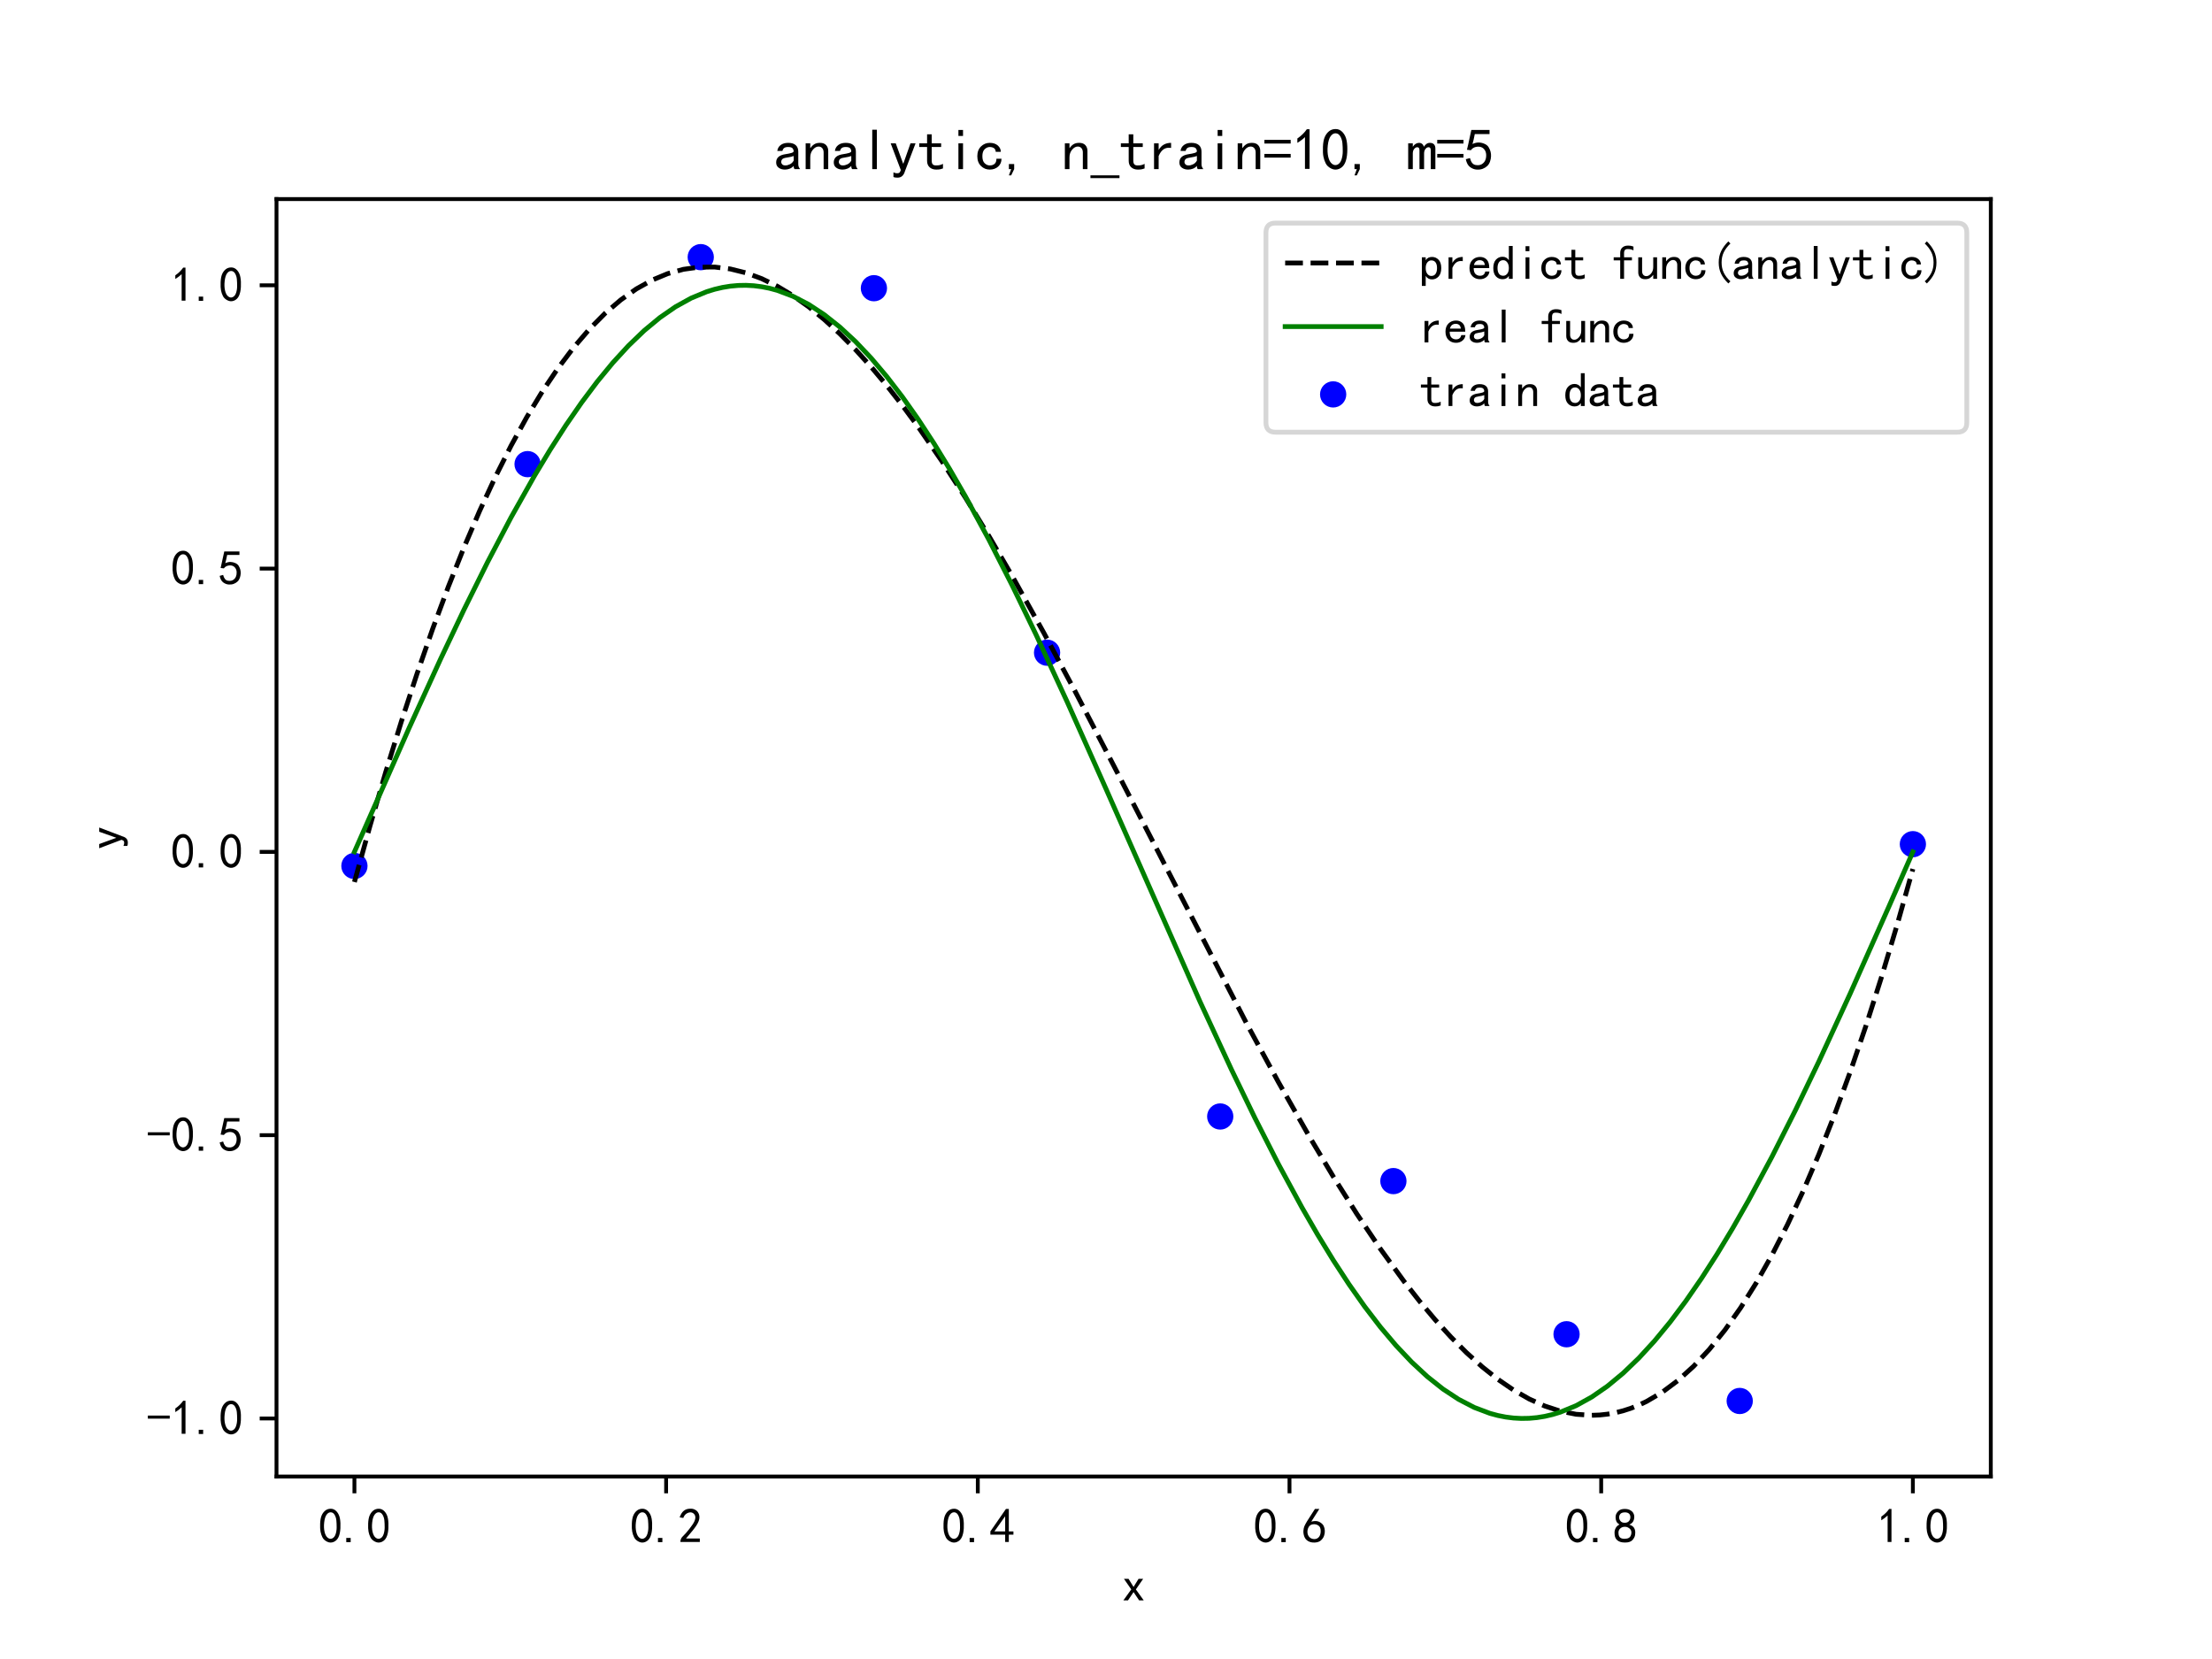 <?xml version="1.0" encoding="utf-8" standalone="no"?>
<!DOCTYPE svg PUBLIC "-//W3C//DTD SVG 1.1//EN"
  "http://www.w3.org/Graphics/SVG/1.1/DTD/svg11.dtd">
<svg height="345.6pt" version="1.1" viewBox="0 0 460.8 345.6" width="460.8pt" xmlns="http://www.w3.org/2000/svg" xmlns:xlink="http://www.w3.org/1999/xlink">
 <defs>
  <style type="text/css">*{stroke-linecap:butt;stroke-linejoin:round;}</style>
 </defs>
 <g id="figure_1">
  <g id="patch_1">
   <path d="M 0 345.6 
L 460.8 345.6 
L 460.8 0 
L 0 0 
z
" style="fill:#ffffff;"/>
  </g>
  <g id="axes_1">
   <g id="patch_2">
    <path d="M 57.6 307.584 
L 414.72 307.584 
L 414.72 41.472 
L 57.6 41.472 
z
" style="fill:#ffffff;"/>
   </g>
   <g id="PathCollection_1">
    <defs>
     <path d="M 0 2.236 
C 0.593 2.236 1.162 2 1.581 1.581 
C 2 1.162 2.236 0.593 2.236 0 
C 2.236 -0.593 2 -1.162 1.581 -1.581 
C 1.162 -2 0.593 -2.236 0 -2.236 
C -0.593 -2.236 -1.162 -2 -1.581 -1.581 
C -2 -1.162 -2.236 -0.593 -2.236 0 
C -2.236 0.593 -2 1.162 -1.581 1.581 
C -1.162 2 -0.593 2.236 0 2.236 
z
" id="m3b8b1c9826" style="stroke:#0000ff;"/>
    </defs>
    <g clip-path="url(#p0e78c6e953)">
     <use style="fill:#0000ff;stroke:#0000ff;" x="73.833" xlink:href="#m3b8b1c9826" y="180.394"/>
     <use style="fill:#0000ff;stroke:#0000ff;" x="109.905" xlink:href="#m3b8b1c9826" y="96.688"/>
     <use style="fill:#0000ff;stroke:#0000ff;" x="145.978" xlink:href="#m3b8b1c9826" y="53.568"/>
     <use style="fill:#0000ff;stroke:#0000ff;" x="182.051" xlink:href="#m3b8b1c9826" y="60.038"/>
     <use style="fill:#0000ff;stroke:#0000ff;" x="218.124" xlink:href="#m3b8b1c9826" y="135.967"/>
     <use style="fill:#0000ff;stroke:#0000ff;" x="254.196" xlink:href="#m3b8b1c9826" y="232.584"/>
     <use style="fill:#0000ff;stroke:#0000ff;" x="290.269" xlink:href="#m3b8b1c9826" y="246.043"/>
     <use style="fill:#0000ff;stroke:#0000ff;" x="326.342" xlink:href="#m3b8b1c9826" y="277.946"/>
     <use style="fill:#0000ff;stroke:#0000ff;" x="362.415" xlink:href="#m3b8b1c9826" y="291.849"/>
     <use style="fill:#0000ff;stroke:#0000ff;" x="398.487" xlink:href="#m3b8b1c9826" y="175.858"/>
    </g>
   </g>
   <g id="matplotlib.axis_1">
    <g id="xtick_1">
     <g id="line2d_1">
      <defs>
       <path d="M 0 0 
L 0 3.5 
" id="ma09db33406" style="stroke:#000000;stroke-width:0.8;"/>
      </defs>
      <g>
       <use style="stroke:#000000;stroke-width:0.8;" x="73.833" xlink:href="#ma09db33406" y="307.584"/>
      </g>
     </g>
     <g id="text_1">
      <!-- 0.0 -->
      <g transform="translate(66.333 321.459)scale(0.1 -0.1)">
       <defs>
        <path d="M 225 2537 
Q 250 3200 412 3587 
Q 575 3975 875 4225 
Q 1175 4475 1612 4475 
Q 2050 4475 2375 4112 
Q 2700 3750 2800 3200 
Q 2900 2650 2862 1937 
Q 2825 1225 2612 775 
Q 2400 325 1975 150 
Q 1550 -25 1125 187 
Q 700 400 525 750 
Q 350 1100 275 1487 
Q 200 1875 225 2537 
z
M 750 2687 
Q 675 2000 800 1462 
Q 925 925 1212 700 
Q 1500 475 1800 612 
Q 2100 750 2237 1162 
Q 2375 1575 2375 2062 
Q 2375 2550 2337 2950 
Q 2300 3350 2112 3675 
Q 1925 4000 1612 4012 
Q 1300 4025 1062 3700 
Q 825 3375 750 2687 
z
" id="SimHei-30" transform="scale(0.016)"/>
        <path d="M 1075 125 
L 500 125 
L 500 675 
L 1075 675 
L 1075 125 
z
" id="SimHei-2e" transform="scale(0.016)"/>
       </defs>
       <use xlink:href="#SimHei-30"/>
       <use x="50" xlink:href="#SimHei-2e"/>
       <use x="100" xlink:href="#SimHei-30"/>
      </g>
     </g>
    </g>
    <g id="xtick_2">
     <g id="line2d_2">
      <g>
       <use style="stroke:#000000;stroke-width:0.8;" x="138.764" xlink:href="#ma09db33406" y="307.584"/>
      </g>
     </g>
     <g id="text_2">
      <!-- 0.2 -->
      <g transform="translate(131.264 321.459)scale(0.1 -0.1)">
       <defs>
        <path d="M 300 250 
Q 325 625 650 925 
Q 975 1225 1475 1862 
Q 1975 2500 2125 2850 
Q 2275 3200 2237 3450 
Q 2200 3700 2000 3862 
Q 1800 4025 1537 4000 
Q 1275 3975 1037 3800 
Q 800 3625 675 3275 
L 200 3350 
Q 400 3925 712 4187 
Q 1025 4450 1450 4475 
Q 1700 4500 1900 4462 
Q 2100 4425 2312 4287 
Q 2525 4150 2662 3875 
Q 2800 3600 2762 3212 
Q 2725 2825 2375 2287 
Q 2025 1750 1025 600 
L 2825 600 
L 2825 150 
L 300 150 
L 300 250 
z
" id="SimHei-32" transform="scale(0.016)"/>
       </defs>
       <use xlink:href="#SimHei-30"/>
       <use x="50" xlink:href="#SimHei-2e"/>
       <use x="100" xlink:href="#SimHei-32"/>
      </g>
     </g>
    </g>
    <g id="xtick_3">
     <g id="line2d_3">
      <g>
       <use style="stroke:#000000;stroke-width:0.8;" x="203.695" xlink:href="#ma09db33406" y="307.584"/>
      </g>
     </g>
     <g id="text_3">
      <!-- 0.4 -->
      <g transform="translate(196.195 321.459)scale(0.1 -0.1)">
       <defs>
        <path d="M 2000 1100 
L 75 1100 
L 75 1525 
L 2100 4450 
L 2475 4450 
L 2475 1525 
L 3075 1525 
L 3075 1100 
L 2475 1100 
L 2475 150 
L 2000 150 
L 2000 1100 
z
M 2000 1525 
L 2000 3500 
L 600 1525 
L 2000 1525 
z
" id="SimHei-34" transform="scale(0.016)"/>
       </defs>
       <use xlink:href="#SimHei-30"/>
       <use x="50" xlink:href="#SimHei-2e"/>
       <use x="100" xlink:href="#SimHei-34"/>
      </g>
     </g>
    </g>
    <g id="xtick_4">
     <g id="line2d_4">
      <g>
       <use style="stroke:#000000;stroke-width:0.8;" x="268.625" xlink:href="#ma09db33406" y="307.584"/>
      </g>
     </g>
     <g id="text_4">
      <!-- 0.6 -->
      <g transform="translate(261.125 321.459)scale(0.1 -0.1)">
       <defs>
        <path d="M 250 1612 
Q 275 1975 387 2225 
Q 500 2475 725 2850 
L 1750 4450 
L 2325 4450 
L 1275 2800 
Q 1950 2975 2350 2750 
Q 2750 2525 2887 2237 
Q 3025 1950 3037 1612 
Q 3050 1275 2937 950 
Q 2825 625 2537 362 
Q 2250 100 1737 75 
Q 1225 50 862 262 
Q 500 475 362 862 
Q 225 1250 250 1612 
z
M 1025 787 
Q 1250 550 1625 525 
Q 2000 500 2250 775 
Q 2500 1050 2500 1575 
Q 2500 2100 2187 2300 
Q 1875 2500 1487 2450 
Q 1100 2400 925 2075 
Q 750 1750 775 1387 
Q 800 1025 1025 787 
z
" id="SimHei-36" transform="scale(0.016)"/>
       </defs>
       <use xlink:href="#SimHei-30"/>
       <use x="50" xlink:href="#SimHei-2e"/>
       <use x="100" xlink:href="#SimHei-36"/>
      </g>
     </g>
    </g>
    <g id="xtick_5">
     <g id="line2d_5">
      <g>
       <use style="stroke:#000000;stroke-width:0.8;" x="333.556" xlink:href="#ma09db33406" y="307.584"/>
      </g>
     </g>
     <g id="text_5">
      <!-- 0.8 -->
      <g transform="translate(326.056 321.459)scale(0.1 -0.1)">
       <defs>
        <path d="M 175 1375 
Q 175 1675 325 1962 
Q 475 2250 825 2425 
Q 525 2600 425 2812 
Q 325 3025 312 3300 
Q 300 3575 387 3775 
Q 475 3975 650 4150 
Q 825 4325 1037 4387 
Q 1250 4450 1500 4450 
Q 1750 4450 1950 4400 
Q 2150 4350 2375 4187 
Q 2600 4025 2700 3725 
Q 2800 3425 2687 3025 
Q 2575 2625 2100 2400 
Q 2525 2275 2700 2012 
Q 2875 1750 2875 1375 
Q 2875 1000 2762 775 
Q 2650 550 2512 400 
Q 2375 250 2137 162 
Q 1900 75 1537 75 
Q 1175 75 912 162 
Q 650 250 475 425 
Q 300 600 237 837 
Q 175 1075 175 1375 
z
M 687 1400 
Q 675 1100 787 875 
Q 900 650 1200 587 
Q 1500 525 1825 600 
Q 2150 675 2275 950 
Q 2400 1225 2362 1500 
Q 2325 1775 2050 1962 
Q 1775 2150 1450 2125 
Q 1125 2100 912 1900 
Q 700 1700 687 1400 
z
M 775 3350 
Q 775 3100 950 2875 
Q 1125 2650 1500 2650 
Q 1875 2650 2062 2875 
Q 2250 3100 2237 3412 
Q 2225 3725 2012 3875 
Q 1800 4025 1437 4000 
Q 1075 3975 925 3787 
Q 775 3600 775 3350 
z
" id="SimHei-38" transform="scale(0.016)"/>
       </defs>
       <use xlink:href="#SimHei-30"/>
       <use x="50" xlink:href="#SimHei-2e"/>
       <use x="100" xlink:href="#SimHei-38"/>
      </g>
     </g>
    </g>
    <g id="xtick_6">
     <g id="line2d_6">
      <g>
       <use style="stroke:#000000;stroke-width:0.8;" x="398.487" xlink:href="#ma09db33406" y="307.584"/>
      </g>
     </g>
     <g id="text_6">
      <!-- 1.0 -->
      <g transform="translate(390.987 321.459)scale(0.1 -0.1)">
       <defs>
        <path d="M 1400 3600 
Q 1075 3275 575 2975 
L 575 3450 
Q 1200 3875 1600 4450 
L 1900 4450 
L 1900 150 
L 1400 150 
L 1400 3600 
z
" id="SimHei-31" transform="scale(0.016)"/>
       </defs>
       <use xlink:href="#SimHei-31"/>
       <use x="50" xlink:href="#SimHei-2e"/>
       <use x="100" xlink:href="#SimHei-30"/>
      </g>
     </g>
    </g>
    <g id="text_7">
     <!-- x -->
     <g transform="translate(233.66 333.584)scale(0.1 -0.1)">
      <defs>
       <path d="M 2875 125 
L 2275 125 
L 1550 1200 
L 825 125 
L 225 125 
L 1250 1550 
L 300 2925 
L 900 2925 
L 1550 1875 
L 2200 2925 
L 2800 2925 
L 1850 1550 
L 2875 125 
z
" id="SimHei-78" transform="scale(0.016)"/>
      </defs>
      <use xlink:href="#SimHei-78"/>
     </g>
    </g>
   </g>
   <g id="matplotlib.axis_2">
    <g id="ytick_1">
     <g id="line2d_7">
      <defs>
       <path d="M 0 0 
L -3.5 0 
" id="m0eda604de7" style="stroke:#000000;stroke-width:0.8;"/>
      </defs>
      <g>
       <use style="stroke:#000000;stroke-width:0.8;" x="57.6" xlink:href="#m0eda604de7" y="295.492"/>
      </g>
     </g>
     <g id="text_8">
      <!-- -1.0 -->
      <g transform="translate(30.6 298.929)scale(0.1 -0.1)">
       <defs>
        <path d="M 2975 2125 
L 125 2125 
L 125 2525 
L 2975 2525 
L 2975 2125 
z
" id="SimHei-2d" transform="scale(0.016)"/>
       </defs>
       <use xlink:href="#SimHei-2d"/>
       <use x="50" xlink:href="#SimHei-31"/>
       <use x="100" xlink:href="#SimHei-2e"/>
       <use x="150" xlink:href="#SimHei-30"/>
      </g>
     </g>
    </g>
    <g id="ytick_2">
     <g id="line2d_8">
      <g>
       <use style="stroke:#000000;stroke-width:0.8;" x="57.6" xlink:href="#m0eda604de7" y="236.477"/>
      </g>
     </g>
     <g id="text_9">
      <!-- -0.5 -->
      <g transform="translate(30.6 239.915)scale(0.1 -0.1)">
       <defs>
        <path d="M 550 1325 
Q 725 650 1150 575 
Q 1575 500 1837 662 
Q 2100 825 2212 1087 
Q 2325 1350 2312 1675 
Q 2300 2000 2137 2225 
Q 1975 2450 1725 2525 
Q 1475 2600 1162 2525 
Q 850 2450 650 2175 
L 225 2225 
Q 275 2375 700 4375 
L 2675 4375 
L 2675 3925 
L 1075 3925 
Q 950 3250 825 2850 
Q 1200 3025 1525 3012 
Q 1850 3000 2150 2862 
Q 2450 2725 2587 2487 
Q 2725 2250 2787 2012 
Q 2850 1775 2837 1500 
Q 2825 1225 2725 937 
Q 2625 650 2425 462 
Q 2225 275 1937 162 
Q 1650 50 1275 75 
Q 900 100 562 350 
Q 225 600 100 1200 
L 550 1325 
z
" id="SimHei-35" transform="scale(0.016)"/>
       </defs>
       <use xlink:href="#SimHei-2d"/>
       <use x="50" xlink:href="#SimHei-30"/>
       <use x="100" xlink:href="#SimHei-2e"/>
       <use x="150" xlink:href="#SimHei-35"/>
      </g>
     </g>
    </g>
    <g id="ytick_3">
     <g id="line2d_9">
      <g>
       <use style="stroke:#000000;stroke-width:0.8;" x="57.6" xlink:href="#m0eda604de7" y="177.463"/>
      </g>
     </g>
     <g id="text_10">
      <!-- 0.0 -->
      <g transform="translate(35.6 180.9)scale(0.1 -0.1)">
       <use xlink:href="#SimHei-30"/>
       <use x="50" xlink:href="#SimHei-2e"/>
       <use x="100" xlink:href="#SimHei-30"/>
      </g>
     </g>
    </g>
    <g id="ytick_4">
     <g id="line2d_10">
      <g>
       <use style="stroke:#000000;stroke-width:0.8;" x="57.6" xlink:href="#m0eda604de7" y="118.448"/>
      </g>
     </g>
     <g id="text_11">
      <!-- 0.5 -->
      <g transform="translate(35.6 121.885)scale(0.1 -0.1)">
       <use xlink:href="#SimHei-30"/>
       <use x="50" xlink:href="#SimHei-2e"/>
       <use x="100" xlink:href="#SimHei-35"/>
      </g>
     </g>
    </g>
    <g id="ytick_5">
     <g id="line2d_11">
      <g>
       <use style="stroke:#000000;stroke-width:0.8;" x="57.6" xlink:href="#m0eda604de7" y="59.433"/>
      </g>
     </g>
     <g id="text_12">
      <!-- 1.0 -->
      <g transform="translate(35.6 62.871)scale(0.1 -0.1)">
       <use xlink:href="#SimHei-31"/>
       <use x="50" xlink:href="#SimHei-2e"/>
       <use x="100" xlink:href="#SimHei-30"/>
      </g>
     </g>
    </g>
    <g id="text_13">
     <!-- y -->
     <g transform="translate(25.35 177.028)rotate(-90)scale(0.1 -0.1)">
      <defs>
       <path d="M 2900 2925 
L 1750 -100 
Q 1650 -450 1450 -625 
Q 1250 -800 950 -800 
Q 825 -800 712 -787 
Q 600 -775 500 -725 
L 500 -225 
Q 600 -275 700 -300 
Q 800 -325 875 -325 
Q 1075 -325 1150 -262 
Q 1225 -200 1300 25 
L 200 2925 
L 750 2925 
L 1550 725 
L 1575 725 
L 2350 2925 
L 2900 2925 
z
" id="SimHei-79" transform="scale(0.016)"/>
      </defs>
      <use xlink:href="#SimHei-79"/>
     </g>
    </g>
   </g>
   <g id="line2d_12">
    <path clip-path="url(#p0e78c6e953)" d="M 73.833 183.739 
L 77.096 171.977 
L 80.358 160.822 
L 83.621 150.271 
L 86.884 140.318 
L 90.147 130.959 
L 93.41 122.188 
L 96.673 113.999 
L 99.936 106.386 
L 103.198 99.34 
L 106.461 92.857 
L 109.724 86.926 
L 112.987 81.541 
L 116.25 76.693 
L 119.513 72.373 
L 122.776 68.572 
L 126.038 65.281 
L 129.301 62.489 
L 132.564 60.186 
L 135.827 58.362 
L 139.09 57.005 
L 142.353 56.106 
L 145.616 55.651 
L 148.879 55.63 
L 152.141 56.03 
L 155.404 56.84 
L 158.667 58.045 
L 161.93 59.634 
L 165.193 61.593 
L 168.456 63.91 
L 171.719 66.569 
L 174.981 69.558 
L 178.244 72.863 
L 181.507 76.469 
L 184.77 80.362 
L 188.033 84.526 
L 191.296 88.948 
L 196.19 96.031 
L 201.084 103.607 
L 205.979 111.625 
L 210.873 120.031 
L 217.399 131.752 
L 223.924 143.94 
L 232.081 159.633 
L 259.816 213.456 
L 266.341 225.465 
L 272.867 236.946 
L 277.761 245.129 
L 282.656 252.884 
L 287.55 260.155 
L 292.444 266.887 
L 295.707 271.047 
L 298.97 274.927 
L 302.233 278.511 
L 305.496 281.782 
L 308.759 284.725 
L 312.021 287.324 
L 315.284 289.564 
L 318.547 291.428 
L 321.81 292.902 
L 325.073 293.97 
L 328.336 294.618 
L 331.599 294.831 
L 333.23 294.77 
L 334.862 294.594 
L 336.493 294.303 
L 338.124 293.893 
L 339.756 293.364 
L 341.387 292.714 
L 343.019 291.941 
L 346.282 290.018 
L 349.544 287.582 
L 352.807 284.62 
L 356.07 281.119 
L 359.333 277.065 
L 362.596 272.446 
L 365.859 267.251 
L 369.122 261.465 
L 372.384 255.079 
L 375.647 248.079 
L 378.91 240.456 
L 382.173 232.198 
L 385.436 223.294 
L 388.699 213.734 
L 391.962 203.509 
L 395.224 192.608 
L 398.487 181.023 
L 398.487 181.023 
" style="fill:none;stroke:#000000;stroke-dasharray:3.7,1.6;stroke-dashoffset:0;"/>
   </g>
   <g id="line2d_13">
    <path clip-path="url(#p0e78c6e953)" d="M 73.833 177.463 
L 85.253 151.588 
L 91.778 137.289 
L 96.673 126.972 
L 101.567 117.108 
L 106.461 107.786 
L 111.356 99.087 
L 114.618 93.675 
L 117.881 88.596 
L 121.144 83.871 
L 124.407 79.519 
L 127.67 75.558 
L 130.933 72.003 
L 134.196 68.869 
L 137.458 66.167 
L 140.721 63.909 
L 143.984 62.104 
L 147.247 60.758 
L 148.879 60.26 
L 150.51 59.878 
L 152.141 59.614 
L 153.773 59.466 
L 155.404 59.437 
L 157.036 59.525 
L 158.667 59.731 
L 160.299 60.054 
L 161.93 60.494 
L 165.193 61.724 
L 168.456 63.415 
L 171.719 65.561 
L 174.981 68.152 
L 178.244 71.18 
L 181.507 74.631 
L 184.77 78.492 
L 188.033 82.747 
L 191.296 87.381 
L 194.559 92.373 
L 197.821 97.704 
L 201.084 103.353 
L 205.979 112.374 
L 210.873 121.978 
L 215.767 132.08 
L 222.293 146.165 
L 230.45 164.446 
L 250.027 208.76 
L 256.553 222.845 
L 261.447 232.947 
L 266.341 242.551 
L 271.236 251.572 
L 274.499 257.221 
L 277.761 262.552 
L 281.024 267.545 
L 284.287 272.178 
L 287.55 276.433 
L 290.813 280.294 
L 294.076 283.745 
L 297.339 286.773 
L 300.601 289.364 
L 303.864 291.51 
L 307.127 293.201 
L 310.39 294.431 
L 312.021 294.871 
L 313.653 295.194 
L 315.284 295.4 
L 316.916 295.488 
L 318.547 295.459 
L 320.179 295.312 
L 321.81 295.047 
L 323.441 294.665 
L 325.073 294.167 
L 328.336 292.821 
L 331.599 291.016 
L 334.862 288.758 
L 338.124 286.056 
L 341.387 282.922 
L 344.65 279.367 
L 347.913 275.406 
L 351.176 271.054 
L 354.439 266.329 
L 357.702 261.25 
L 360.964 255.838 
L 364.227 250.112 
L 369.122 240.989 
L 374.016 231.296 
L 378.91 221.12 
L 385.436 206.96 
L 393.593 188.626 
L 398.487 177.463 
L 398.487 177.463 
" style="fill:none;stroke:#008000;stroke-linecap:square;"/>
   </g>
   <g id="patch_3">
    <path d="M 57.6 307.584 
L 57.6 41.472 
" style="fill:none;stroke:#000000;stroke-linecap:square;stroke-linejoin:miter;stroke-width:0.8;"/>
   </g>
   <g id="patch_4">
    <path d="M 414.72 307.584 
L 414.72 41.472 
" style="fill:none;stroke:#000000;stroke-linecap:square;stroke-linejoin:miter;stroke-width:0.8;"/>
   </g>
   <g id="patch_5">
    <path d="M 57.6 307.584 
L 414.72 307.584 
" style="fill:none;stroke:#000000;stroke-linecap:square;stroke-linejoin:miter;stroke-width:0.8;"/>
   </g>
   <g id="patch_6">
    <path d="M 57.6 41.472 
L 414.72 41.472 
" style="fill:none;stroke:#000000;stroke-linecap:square;stroke-linejoin:miter;stroke-width:0.8;"/>
   </g>
   <g id="text_14">
    <!-- analytic, n_train=10, m=5 -->
    <g transform="translate(161.16 35.472)scale(0.12 -0.12)">
     <defs>
      <path d="M 2875 125 
L 2275 125 
Q 2225 175 2200 262 
Q 2175 350 2175 475 
Q 2000 275 1750 175 
Q 1500 75 1225 75 
Q 825 75 550 275 
Q 275 475 275 850 
Q 275 1225 525 1450 
Q 775 1675 1300 1750 
Q 1650 1800 1912 1875 
Q 2175 1950 2175 2075 
Q 2175 2225 2062 2375 
Q 1950 2525 1575 2525 
Q 1275 2525 1137 2412 
Q 1000 2300 950 2100 
L 400 2100 
Q 450 2500 762 2737 
Q 1075 2975 1575 2975 
Q 2125 2975 2400 2725 
Q 2675 2475 2675 2025 
L 2675 650 
Q 2675 500 2725 375 
Q 2775 250 2875 125 
z
M 2175 1050 
L 2175 1550 
Q 2025 1500 1887 1462 
Q 1750 1425 1425 1375 
Q 1050 1325 937 1200 
Q 825 1075 825 900 
Q 825 750 937 637 
Q 1050 525 1275 525 
Q 1500 525 1762 650 
Q 2025 775 2175 1050 
z
" id="SimHei-61" transform="scale(0.016)"/>
      <path d="M 2800 125 
L 2300 125 
L 2300 1925 
Q 2300 2225 2150 2400 
Q 2000 2575 1750 2575 
Q 1425 2575 1137 2237 
Q 850 1900 850 1400 
L 850 125 
L 350 125 
L 350 2925 
L 850 2925 
L 850 2400 
Q 1050 2675 1287 2825 
Q 1525 2975 1900 2975 
Q 2350 2975 2575 2725 
Q 2800 2475 2800 2100 
L 2800 125 
z
" id="SimHei-6e" transform="scale(0.016)"/>
      <path d="M 1825 125 
L 1325 125 
L 1325 4400 
L 1825 4400 
L 1825 125 
z
" id="SimHei-6c" transform="scale(0.016)"/>
      <path d="M 2750 200 
Q 2625 150 2462 112 
Q 2300 75 2025 75 
Q 1575 75 1300 325 
Q 1025 575 1025 1025 
L 1025 2525 
L 175 2525 
L 175 2925 
L 1025 2925 
L 1025 3900 
L 1525 3900 
L 1525 2925 
L 2550 2925 
L 2550 2525 
L 1525 2525 
L 1525 1000 
Q 1525 800 1625 662 
Q 1725 525 2000 525 
Q 2275 525 2450 575 
Q 2625 625 2750 700 
L 2750 200 
z
" id="SimHei-74" transform="scale(0.016)"/>
      <path d="M 1800 3725 
L 1300 3725 
L 1300 4375 
L 1800 4375 
L 1800 3725 
z
M 1800 125 
L 1300 125 
L 1300 2925 
L 1800 2925 
L 1800 125 
z
" id="SimHei-69" transform="scale(0.016)"/>
      <path d="M 2850 1250 
Q 2850 725 2487 400 
Q 2125 75 1575 75 
Q 1025 75 625 462 
Q 225 850 225 1525 
Q 225 2200 625 2587 
Q 1025 2975 1575 2975 
Q 2125 2975 2450 2687 
Q 2775 2400 2775 2000 
L 2225 2000 
Q 2200 2300 2012 2412 
Q 1825 2525 1575 2525 
Q 1275 2525 1025 2287 
Q 775 2050 775 1525 
Q 775 1000 1025 762 
Q 1275 525 1575 525 
Q 1900 525 2100 700 
Q 2300 875 2300 1250 
L 2850 1250 
z
" id="SimHei-63" transform="scale(0.016)"/>
      <path d="M 1100 125 
L 775 -550 
L 525 -550 
L 775 125 
L 525 125 
L 525 675 
L 1100 675 
L 1100 125 
z
" id="SimHei-2c" transform="scale(0.016)"/>
      <path id="SimHei-20" transform="scale(0.016)"/>
      <path d="M 3150 -850 
L 0 -850 
L 0 -550 
L 3150 -550 
L 3150 -850 
z
" id="SimHei-5f" transform="scale(0.016)"/>
      <path d="M 2500 2425 
Q 2025 2500 1700 2287 
Q 1375 2075 1150 1550 
L 1150 125 
L 650 125 
L 650 2925 
L 1150 2925 
L 1150 2200 
Q 1375 2600 1712 2787 
Q 2050 2975 2500 2975 
L 2500 2425 
z
" id="SimHei-72" transform="scale(0.016)"/>
      <path d="M 2975 2900 
L 125 2900 
L 125 3300 
L 2975 3300 
L 2975 2900 
z
M 2975 1375 
L 125 1375 
L 125 1775 
L 2975 1775 
L 2975 1375 
z
" id="SimHei-3d" transform="scale(0.016)"/>
      <path d="M 3050 125 
L 2550 125 
L 2550 2150 
Q 2550 2300 2500 2400 
Q 2450 2500 2300 2500 
Q 2125 2500 1975 2312 
Q 1825 2125 1825 1825 
L 1825 125 
L 1325 125 
L 1325 2150 
Q 1325 2300 1275 2400 
Q 1225 2500 1075 2500 
Q 900 2500 750 2312 
Q 600 2125 600 1825 
L 600 125 
L 100 125 
L 100 2925 
L 600 2925 
L 600 2550 
Q 725 2750 900 2862 
Q 1075 2975 1275 2975 
Q 1475 2975 1612 2862 
Q 1750 2750 1800 2550 
Q 1925 2750 2087 2862 
Q 2250 2975 2450 2975 
Q 2750 2975 2900 2812 
Q 3050 2650 3050 2350 
L 3050 125 
z
" id="SimHei-6d" transform="scale(0.016)"/>
     </defs>
     <use xlink:href="#SimHei-61"/>
     <use x="50" xlink:href="#SimHei-6e"/>
     <use x="100" xlink:href="#SimHei-61"/>
     <use x="150" xlink:href="#SimHei-6c"/>
     <use x="200" xlink:href="#SimHei-79"/>
     <use x="250" xlink:href="#SimHei-74"/>
     <use x="300" xlink:href="#SimHei-69"/>
     <use x="350" xlink:href="#SimHei-63"/>
     <use x="400" xlink:href="#SimHei-2c"/>
     <use x="450" xlink:href="#SimHei-20"/>
     <use x="500" xlink:href="#SimHei-6e"/>
     <use x="550" xlink:href="#SimHei-5f"/>
     <use x="600" xlink:href="#SimHei-74"/>
     <use x="650" xlink:href="#SimHei-72"/>
     <use x="700" xlink:href="#SimHei-61"/>
     <use x="750" xlink:href="#SimHei-69"/>
     <use x="800" xlink:href="#SimHei-6e"/>
     <use x="850" xlink:href="#SimHei-3d"/>
     <use x="900" xlink:href="#SimHei-31"/>
     <use x="950" xlink:href="#SimHei-30"/>
     <use x="1000" xlink:href="#SimHei-2c"/>
     <use x="1050" xlink:href="#SimHei-20"/>
     <use x="1100" xlink:href="#SimHei-6d"/>
     <use x="1150" xlink:href="#SimHei-3d"/>
     <use x="1200" xlink:href="#SimHei-35"/>
    </g>
   </g>
   <g id="legend_1">
    <g id="patch_7">
     <path d="M 265.72 90.034 
L 407.72 90.034 
Q 409.72 90.034 409.72 88.034 
L 409.72 48.472 
Q 409.72 46.472 407.72 46.472 
L 265.72 46.472 
Q 263.72 46.472 263.72 48.472 
L 263.72 88.034 
Q 263.72 90.034 265.72 90.034 
z
" style="fill:#ffffff;opacity:0.8;stroke:#cccccc;stroke-linejoin:miter;"/>
    </g>
    <g id="line2d_14">
     <path d="M 267.72 54.785 
L 287.72 54.785 
" style="fill:none;stroke:#000000;stroke-dasharray:3.7,1.6;stroke-dashoffset:0;"/>
    </g>
    <g id="line2d_15"/>
    <g id="text_15">
     <!-- predict func(analytic) -->
     <g transform="translate(295.72 58.285)scale(0.1 -0.1)">
      <defs>
       <path d="M 2825 1525 
Q 2825 800 2475 425 
Q 2125 50 1625 50 
Q 1350 50 1150 162 
Q 950 275 800 500 
L 800 -800 
L 300 -800 
L 300 2925 
L 800 2925 
L 800 2550 
Q 950 2775 1150 2875 
Q 1350 2975 1625 2975 
Q 2125 2975 2475 2612 
Q 2825 2250 2825 1525 
z
M 2275 1525 
Q 2275 2000 2087 2262 
Q 1900 2525 1525 2525 
Q 1225 2525 1012 2262 
Q 800 2000 800 1525 
Q 800 1050 1012 775 
Q 1225 500 1525 500 
Q 1900 500 2087 775 
Q 2275 1050 2275 1525 
z
" id="SimHei-70" transform="scale(0.016)"/>
       <path d="M 2850 1075 
Q 2800 625 2450 350 
Q 2100 75 1625 75 
Q 1025 75 637 462 
Q 250 850 250 1525 
Q 250 2200 637 2587 
Q 1025 2975 1625 2975 
Q 2150 2975 2487 2637 
Q 2825 2300 2825 1525 
L 800 1525 
Q 800 975 1037 750 
Q 1275 525 1625 525 
Q 1900 525 2075 662 
Q 2250 800 2300 1075 
L 2850 1075 
z
M 2250 1925 
Q 2200 2275 2025 2412 
Q 1850 2550 1575 2550 
Q 1325 2550 1125 2412 
Q 925 2275 825 1925 
L 2250 1925 
z
" id="SimHei-65" transform="scale(0.016)"/>
       <path d="M 2750 125 
L 2250 125 
L 2250 500 
Q 2100 275 1900 175 
Q 1700 75 1425 75 
Q 925 75 575 437 
Q 225 800 225 1525 
Q 225 2250 575 2625 
Q 925 3000 1425 3000 
Q 1700 3000 1900 2887 
Q 2100 2775 2250 2550 
L 2250 4400 
L 2750 4400 
L 2750 125 
z
M 2250 1525 
Q 2250 2000 2037 2275 
Q 1825 2550 1525 2550 
Q 1150 2550 962 2275 
Q 775 2000 775 1525 
Q 775 1050 962 787 
Q 1150 525 1525 525 
Q 1825 525 2037 787 
Q 2250 1050 2250 1525 
z
" id="SimHei-64" transform="scale(0.016)"/>
       <path d="M 2850 3825 
Q 2725 3900 2550 3950 
Q 2375 4000 2100 4000 
Q 1825 4000 1725 3862 
Q 1625 3725 1625 3525 
L 1625 2925 
L 2650 2925 
L 2650 2525 
L 1625 2525 
L 1625 125 
L 1125 125 
L 1125 2525 
L 275 2525 
L 275 2925 
L 1125 2925 
L 1125 3500 
Q 1125 3950 1400 4200 
Q 1675 4450 2125 4450 
Q 2400 4450 2562 4412 
Q 2725 4375 2850 4325 
L 2850 3825 
z
" id="SimHei-66" transform="scale(0.016)"/>
       <path d="M 2800 125 
L 2300 125 
L 2300 650 
Q 2100 375 1862 225 
Q 1625 75 1250 75 
Q 800 75 575 325 
Q 350 575 350 950 
L 350 2925 
L 850 2925 
L 850 1125 
Q 850 825 1000 650 
Q 1150 475 1400 475 
Q 1725 475 2012 812 
Q 2300 1150 2300 1650 
L 2300 2925 
L 2800 2925 
L 2800 125 
z
" id="SimHei-75" transform="scale(0.016)"/>
       <path d="M 2975 -200 
L 2700 -475 
Q 2075 125 1762 775 
Q 1450 1425 1450 2250 
Q 1450 3075 1762 3725 
Q 2075 4375 2700 5000 
L 2975 4725 
Q 2400 4175 2112 3587 
Q 1825 3000 1825 2250 
Q 1825 1500 2112 912 
Q 2400 325 2975 -200 
z
" id="SimHei-28" transform="scale(0.016)"/>
       <path d="M 1675 2250 
Q 1675 1425 1362 775 
Q 1050 125 425 -475 
L 150 -200 
Q 725 325 1012 912 
Q 1300 1500 1300 2250 
Q 1300 3000 1012 3587 
Q 725 4175 150 4725 
L 425 5000 
Q 1050 4375 1362 3725 
Q 1675 3075 1675 2250 
z
" id="SimHei-29" transform="scale(0.016)"/>
      </defs>
      <use xlink:href="#SimHei-70"/>
      <use x="50" xlink:href="#SimHei-72"/>
      <use x="100" xlink:href="#SimHei-65"/>
      <use x="150" xlink:href="#SimHei-64"/>
      <use x="200" xlink:href="#SimHei-69"/>
      <use x="250" xlink:href="#SimHei-63"/>
      <use x="300" xlink:href="#SimHei-74"/>
      <use x="350" xlink:href="#SimHei-20"/>
      <use x="400" xlink:href="#SimHei-66"/>
      <use x="450" xlink:href="#SimHei-75"/>
      <use x="500" xlink:href="#SimHei-6e"/>
      <use x="550" xlink:href="#SimHei-63"/>
      <use x="600" xlink:href="#SimHei-28"/>
      <use x="650" xlink:href="#SimHei-61"/>
      <use x="700" xlink:href="#SimHei-6e"/>
      <use x="750" xlink:href="#SimHei-61"/>
      <use x="800" xlink:href="#SimHei-6c"/>
      <use x="850" xlink:href="#SimHei-79"/>
      <use x="900" xlink:href="#SimHei-74"/>
      <use x="950" xlink:href="#SimHei-69"/>
      <use x="1000" xlink:href="#SimHei-63"/>
      <use x="1050" xlink:href="#SimHei-29"/>
     </g>
    </g>
    <g id="line2d_16">
     <path d="M 267.72 68.034 
L 287.72 68.034 
" style="fill:none;stroke:#008000;stroke-linecap:square;"/>
    </g>
    <g id="line2d_17"/>
    <g id="text_16">
     <!-- real func -->
     <g transform="translate(295.72 71.534)scale(0.1 -0.1)">
      <use xlink:href="#SimHei-72"/>
      <use x="50" xlink:href="#SimHei-65"/>
      <use x="100" xlink:href="#SimHei-61"/>
      <use x="150" xlink:href="#SimHei-6c"/>
      <use x="200" xlink:href="#SimHei-20"/>
      <use x="250" xlink:href="#SimHei-66"/>
      <use x="300" xlink:href="#SimHei-75"/>
      <use x="350" xlink:href="#SimHei-6e"/>
      <use x="400" xlink:href="#SimHei-63"/>
     </g>
    </g>
    <g id="PathCollection_2">
     <g>
      <use style="fill:#0000ff;stroke:#0000ff;" x="277.72" xlink:href="#m3b8b1c9826" y="82.159"/>
     </g>
    </g>
    <g id="text_17">
     <!-- train data -->
     <g transform="translate(295.72 84.784)scale(0.1 -0.1)">
      <use xlink:href="#SimHei-74"/>
      <use x="50" xlink:href="#SimHei-72"/>
      <use x="100" xlink:href="#SimHei-61"/>
      <use x="150" xlink:href="#SimHei-69"/>
      <use x="200" xlink:href="#SimHei-6e"/>
      <use x="250" xlink:href="#SimHei-20"/>
      <use x="300" xlink:href="#SimHei-64"/>
      <use x="350" xlink:href="#SimHei-61"/>
      <use x="400" xlink:href="#SimHei-74"/>
      <use x="450" xlink:href="#SimHei-61"/>
     </g>
    </g>
   </g>
  </g>
 </g>
 <defs>
  <clipPath id="p0e78c6e953">
   <rect height="266.112" width="357.12" x="57.6" y="41.472"/>
  </clipPath>
 </defs>
</svg>
